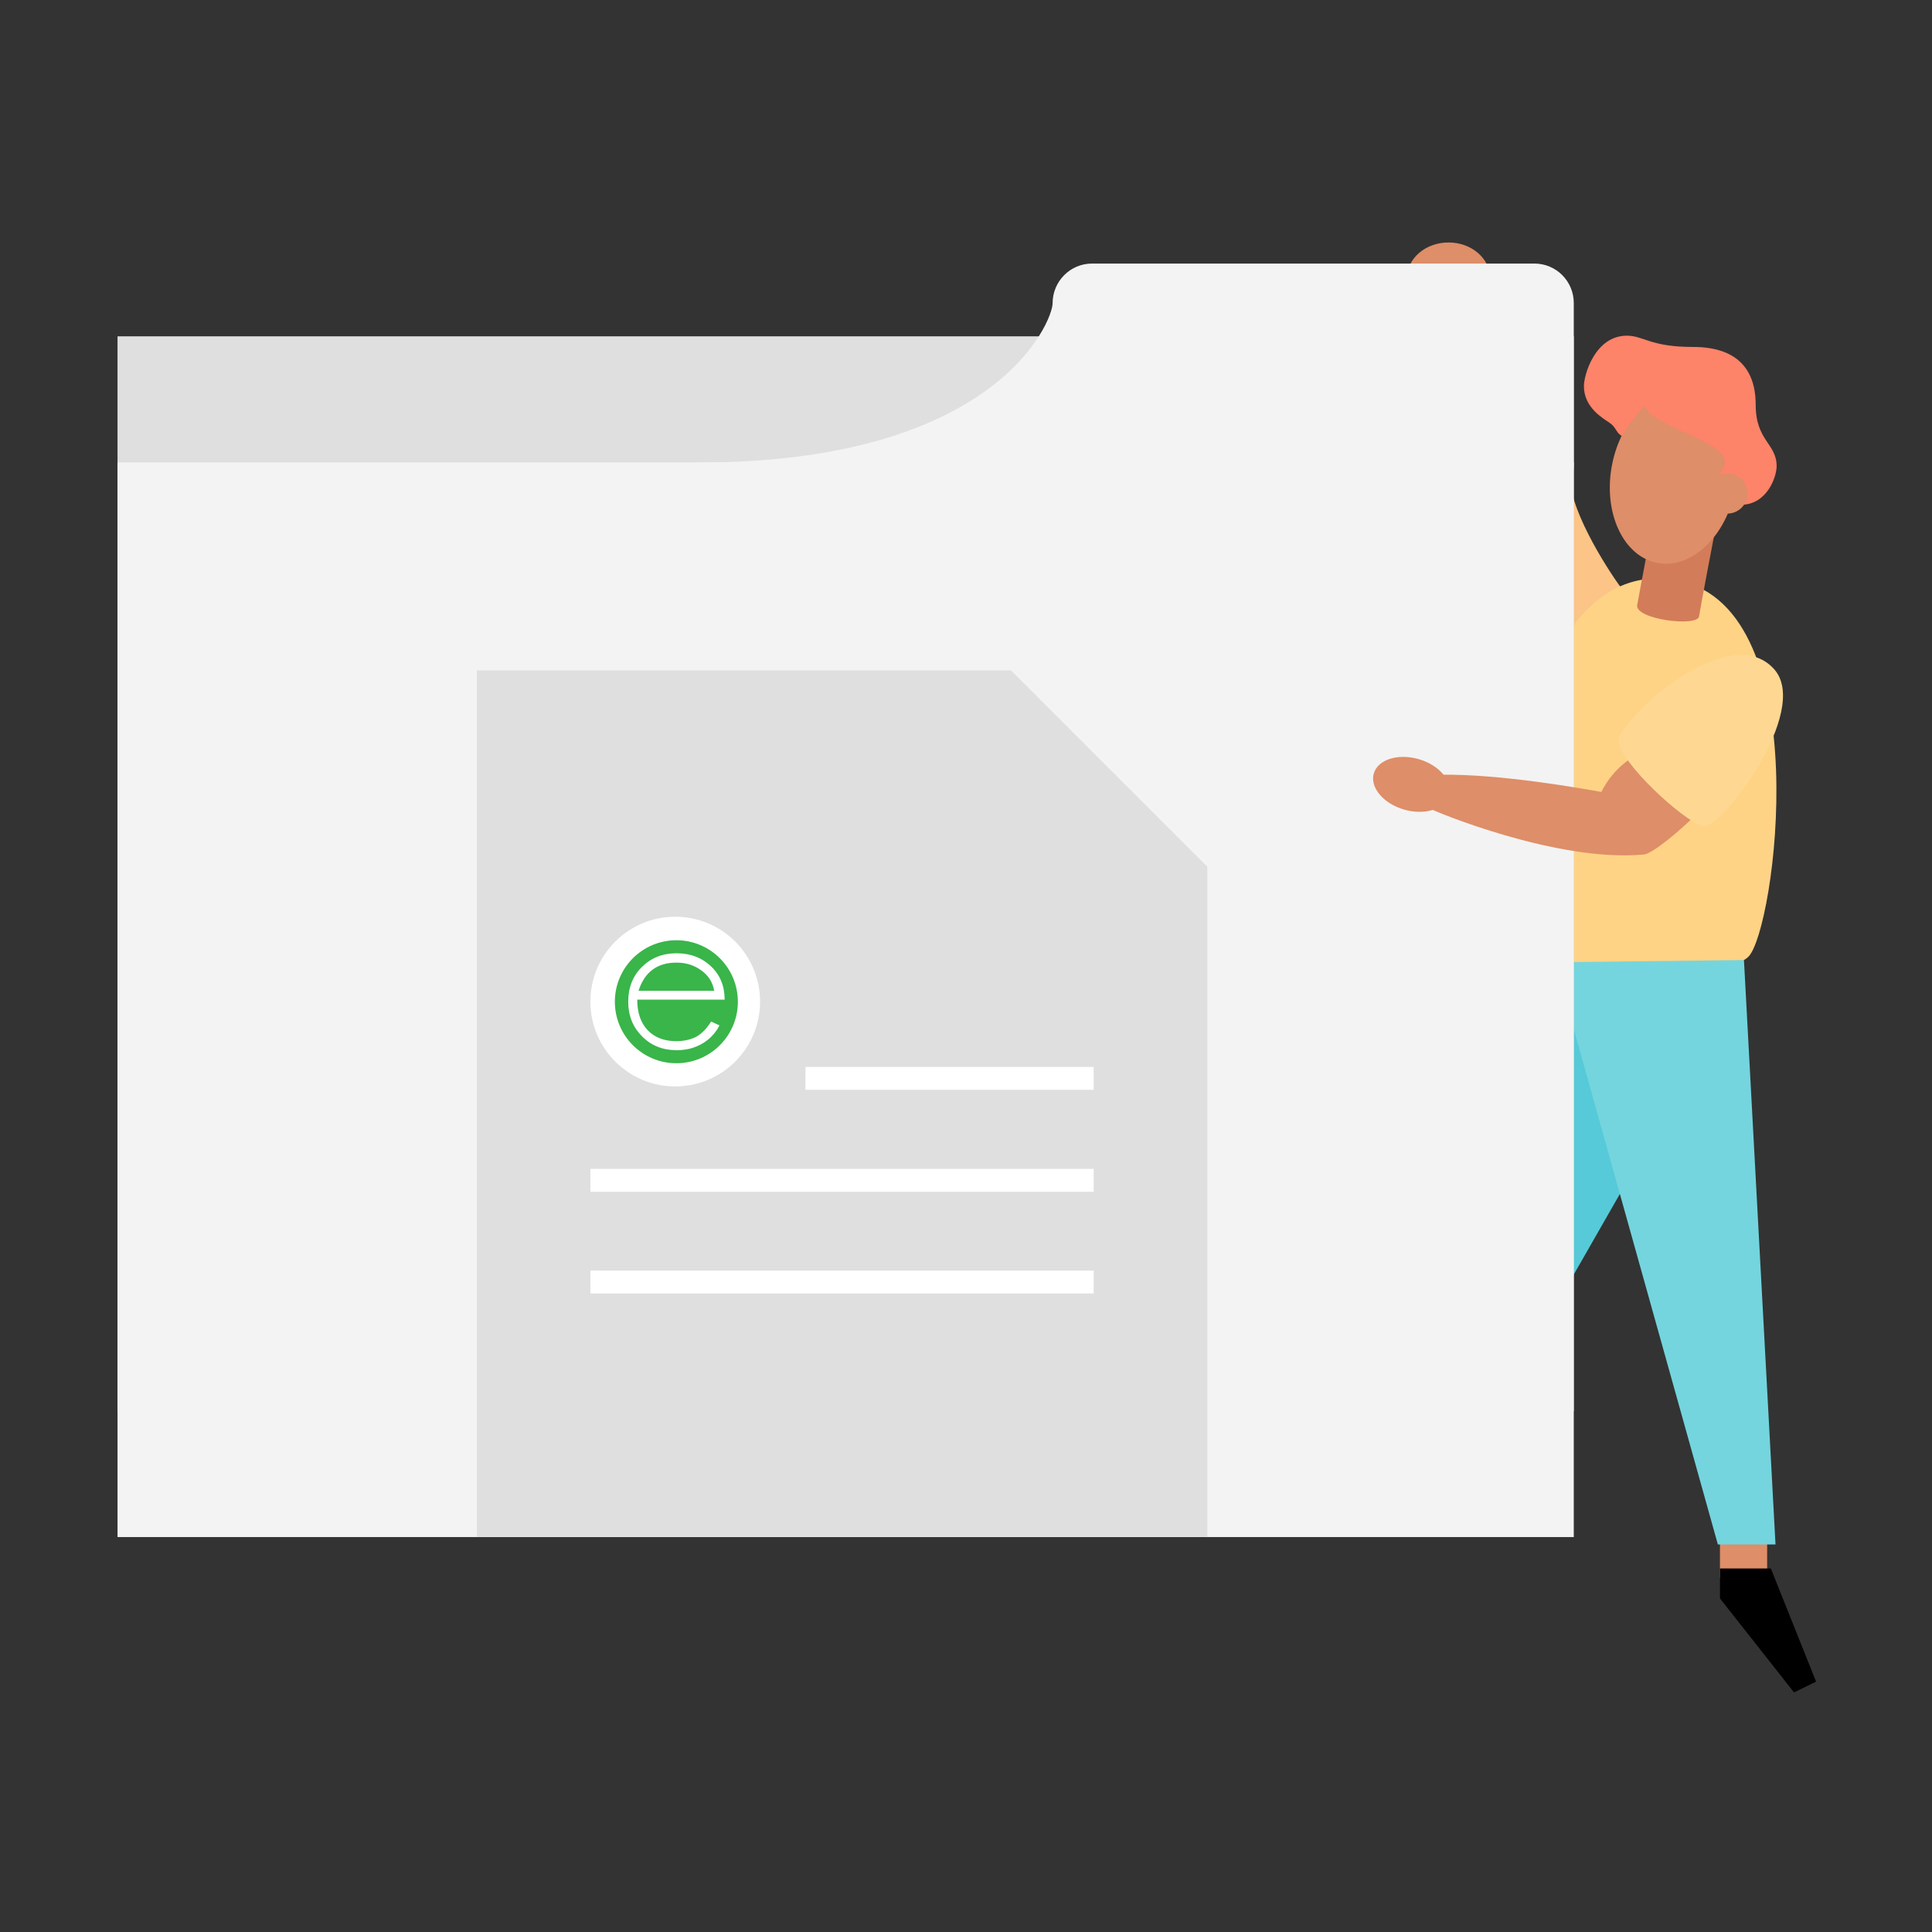 <?xml version="1.0" encoding="utf-8"?>
<!-- Generator: Adobe Illustrator 21.1.0, SVG Export Plug-In . SVG Version: 6.00 Build 0)  -->
<svg version="1.1" id="Vector" xmlns="http://www.w3.org/2000/svg" xmlns:xlink="http://www.w3.org/1999/xlink" x="0px" y="0px"
	 viewBox="0 0 1200 1200" style="enable-background:new 0 0 1200 1200;" xml:space="preserve">
<rect x="0" y="0" width="1200" height="1200" fill="#333333" stroke="none"/>
<style type="text/css">
	.st0{fill:#DE8E68;}
	.st1{fill:#FCC486;}
	.st2{fill:#56CAD8;}
	.st3{fill:#FED385;}
	.st4{fill:#D37C59;}
	.st5{fill:#FD8369;}
	.st6{fill:#74D5DE;}
	.st7{fill:#DFDFDF;}
	.st8{fill:#F3F3F3;}
	.st9{fill:#FFFFFF;}
	.st10{fill:#FED892;}
	.st11{fill:#39B54A;}
</style>
<title>Artboard 1</title>
<rect x="1068.3" y="957.3" class="st0" width="29.3" height="22.8"/>
<path class="st1" d="M1011.2,370.3c-3.3-2.5-28.4-38.4-34.7-63.8s-6.9,74.6-6.9,74.6l15.7,13.8L1011.2,370.3z"/>
<polygon class="st2" points="1007.9,738.5 973.8,798.1 965.3,612.8 1019.6,614.6 "/>
<path class="st3" d="M1043.1,360.8c86.3,18.2,59.5,217.2,42.8,233.5s-140.1,19.3-152,5.7S934.8,337.9,1043.1,360.8z"/>
<path class="st4" d="M1055.3,382.9c-1,6.6-40.1,1.9-38.4-7.2l9.9-53l38.4,7.2C1065.2,329.9,1056.3,376.3,1055.3,382.9z"/>
<ellipse transform="matrix(0.184 -0.983 0.983 0.184 556.754 1263.766)" class="st0" cx="1039.6" cy="296.5" rx="54.2" ry="39"/>
<path class="st5" d="M1010.5,208.5c10.3,0,14.6,7,41,7c12.9,0,39,2.7,39,36c0,22.3,13,24,13,38c0,7-6.2,24-22,24c-7,0-14-12-14-16
	s4-7,4-10c0.1-14.5-46.7-22.5-49.8-35.5c-3.4,3.1-11.2,12.7-14.1,18.9c-4-2-3.5-5.4-8-8.4c-3.8-2.6-15.8-9.3-15.8-22.6
	C983.7,233.3,990.5,208.5,1010.5,208.5z"/>
<circle class="st0" cx="1072.9" cy="306.5" r="12.5"/>
<polygon class="st6" points="1083.2,596.3 1102.8,959.3 1067,959.3 971.7,618.4 971.7,597.6 "/>
<rect x="73" y="208.9" class="st7" width="904.5" height="667.5"/>
<rect x="73" y="287.2" class="st8" width="904.5" height="667.5"/>
<path class="st0" d="M1023.3,465.1c-8.3,4.3-20.4,10.5-28.7,26.8c-10.5-1.9-62.5-11.3-99.7-10.7c-3.5,7.5-9.4,19.3-7,20.9
	s78.8,33.5,132.4,28.7c7,0.5,35.2-26,36.1-28.1S1023.3,465.1,1023.3,465.1z"/>
<ellipse transform="matrix(0.278 -0.961 0.961 0.278 164.141 1194.081)" class="st0" cx="876.7" cy="487.8" rx="16.3" ry="24.3"/>
<ellipse class="st0" cx="899.7" cy="172.7" rx="25.8" ry="22.1"/>
<polygon class="st7" points="627.9,416.4 296.2,416.4 296.2,954.7 749.9,954.7 749.9,538.4 "/>
<circle class="st9" cx="419.4" cy="622.1" r="52.7"/>
<rect x="500.3" y="662.7" class="st9" width="179" height="14.2"/>
<rect x="366.7" y="726" class="st9" width="312.6" height="14.2"/>
<rect x="366.7" y="789.2" class="st9" width="312.6" height="14.2"/>
<path class="st8" d="M678.3,163.7H953c13.6,0,24.5,11,24.5,24.5V289c0,13.6-11,24.5-24.5,24.5H678.3c-13.6,0-24.5-11-24.5-24.5
	V188.3C653.8,174.7,664.8,163.7,678.3,163.7z"/>
<path class="st8" d="M653.8,188.3c0,11.3-34.8,99-220.4,99c0,18.9,230.1,9.4,230.1,9.4l3.4-106.5L653.8,188.3z"/>
<path class="st10" d="M1102,415.7c23,25.9-33.5,100.4-44.4,97.4c-12.8-3.6-51.9-40.2-52.2-52.8S1073.6,383.7,1102,415.7z"/>
<polygon points="1068.3,974.2 1068.3,992.8 1114.3,1051.2 1128,1044.5 1099.9,974.2 "/>
<circle class="st11" cx="420.1" cy="622.2" r="38.2"/>
<path class="st9" d="M395.8,621c0,7.9,2.1,14.1,6.3,18.7c4.4,4.7,10.4,7,18.1,7c3.9,0,7.5-0.7,10.7-2c4-1.7,7.6-5.1,10.8-10.2
	l5.2,2.4c-3.6,6.9-9.3,11.6-16.8,14c-2.9,0.9-6.2,1.4-9.8,1.4c-8.7,0-15.9-2.9-21.5-8.6c-5.7-5.7-8.6-12.9-8.6-21.5
	c0-8.7,2.8-15.9,8.4-21.5c5.7-5.7,12.9-8.6,21.6-8.6c8.6,0,15.7,2.7,21.3,8c5.7,5.3,8.6,12.3,8.6,20.8H395.8z M435.4,602.6
	c-4.4-3.2-9.5-4.7-15.2-4.7c-12,0-19.8,5.8-23.6,17.5h47C442.7,610.1,440,605.8,435.4,602.6z"/>
</svg>

